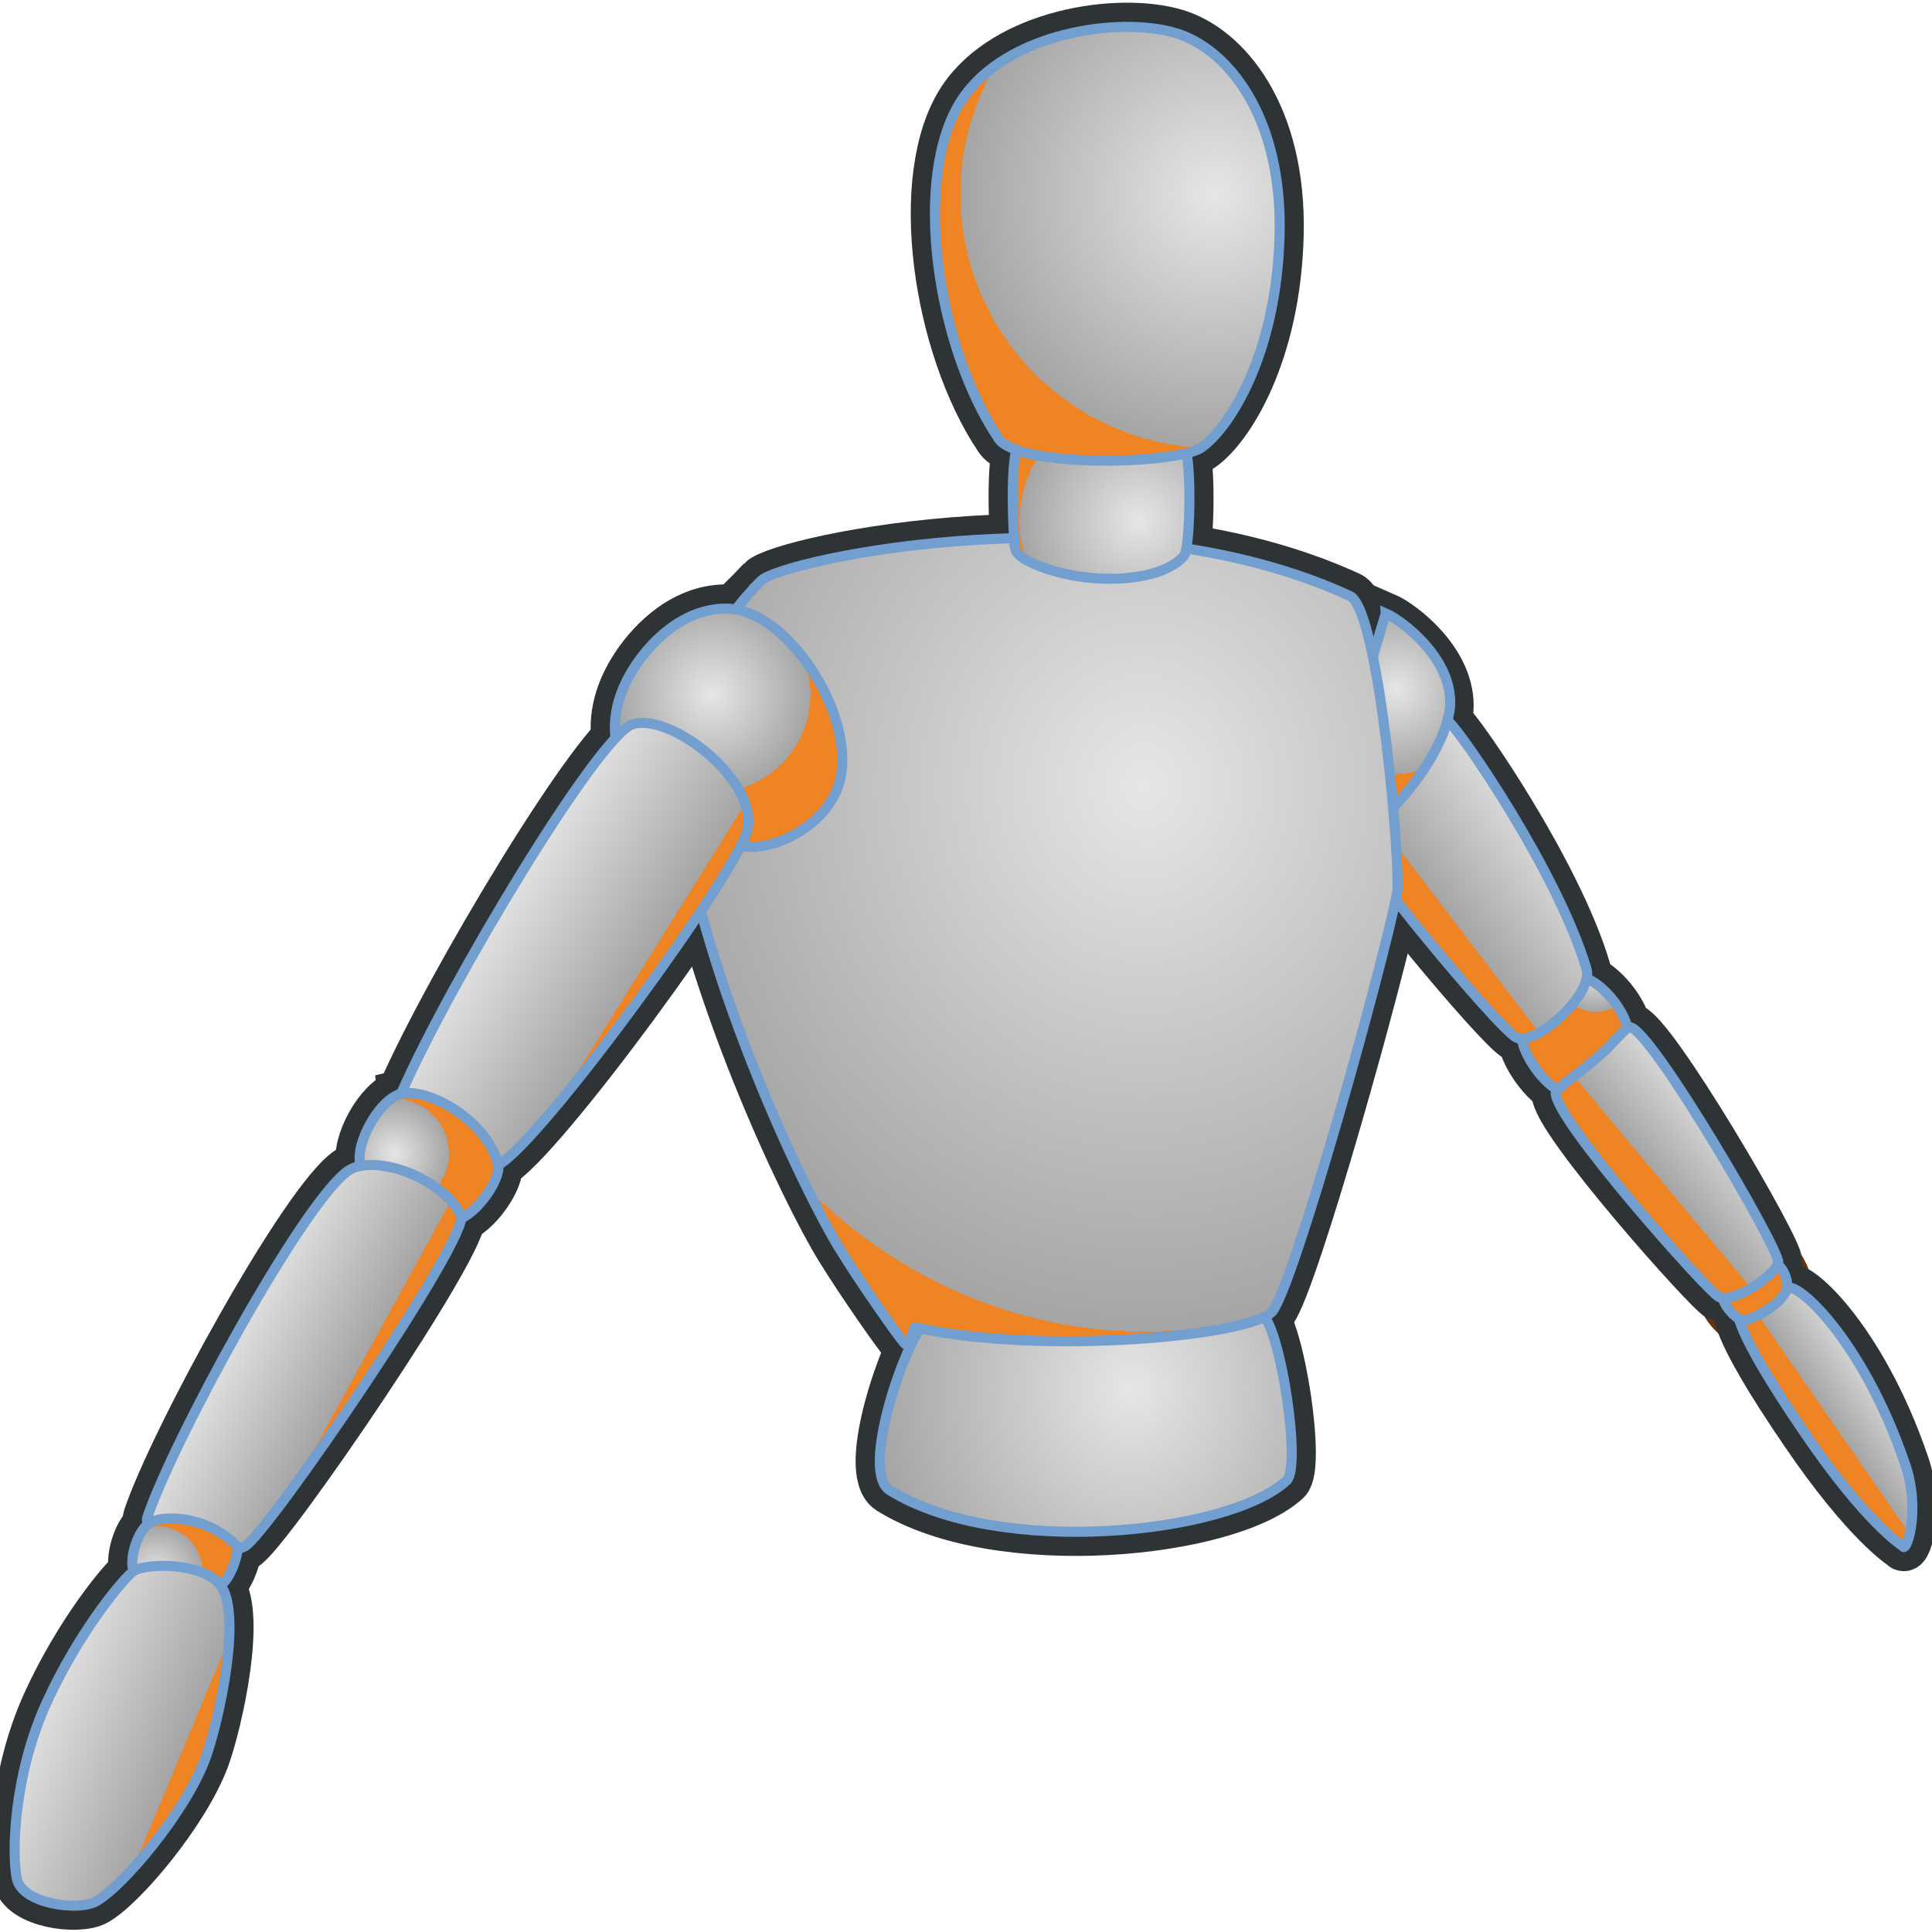 <?xml version="1.0" encoding="UTF-8" standalone="no"?>
<!-- Created with Inkscape (http://www.inkscape.org/) -->

<svg
   xmlns:i="http://ns.adobe.com/AdobeIllustrator/10.0/"
   xmlns:a="http://ns.adobe.com/AdobeSVGViewerExtensions/3.0/"
   xmlns:dc="http://purl.org/dc/elements/1.1/"
   xmlns:cc="http://creativecommons.org/ns#"
   xmlns:rdf="http://www.w3.org/1999/02/22-rdf-syntax-ns#"
   xmlns:svg="http://www.w3.org/2000/svg"
   xmlns="http://www.w3.org/2000/svg"
   xmlns:xlink="http://www.w3.org/1999/xlink"
   xmlns:sodipodi="http://sodipodi.sourceforge.net/DTD/sodipodi-0.dtd"
   xmlns:inkscape="http://www.inkscape.org/namespaces/inkscape"
   width="48px"
   height="48px"
   id="svg74342"
   sodipodi:version="0.32"
   inkscape:version="0.48.2 r9819"
   sodipodi:docname="clothbodycollider.svg"
   version="1.1">
  <defs
     id="defs74344">
    <radialGradient
       gradientUnits="userSpaceOnUse"
       fy="1658.428"
       fx="1182.248"
       r="3.295"
       cy="1658.428"
       cx="1182.248"
       id="XMLID_823_"
       gradientTransform="translate(-1156.642,-1655.956)">
      <stop
         id="stop22171"
         style="stop-color:#e6e6e6;stop-opacity:1;"
         offset="0" />
      <stop
         id="stop22175"
         style="stop-color:#a5a5a5;stop-opacity:1;"
         offset="1" />
      <a:midPointStop
         style="stop-color:#F3D196"
         offset="0" />
      <a:midPointStop
         style="stop-color:#F3D196"
         offset="0.5" />
      <a:midPointStop
         style="stop-color:#F3D196"
         offset="0.197" />
      <a:midPointStop
         style="stop-color:#F3D196"
         offset="0.5" />
      <a:midPointStop
         style="stop-color:#EE8424"
         offset="1" />
    </radialGradient>
    <radialGradient
       inkscape:collect="always"
       xlink:href="#XMLID_823_"
       id="radialGradient19937"
       gradientUnits="userSpaceOnUse"
       gradientTransform="matrix(1.915,0,0,1.915,-2233.831,-3171.069)"
       cx="1182.248"
       cy="1658.428"
       fx="1182.248"
       fy="1658.428"
       r="3.295" />
    <radialGradient
       inkscape:collect="always"
       xlink:href="#XMLID_823_"
       id="radialGradient19940"
       gradientUnits="userSpaceOnUse"
       gradientTransform="matrix(1.915,0,0,1.915,-2233.831,-3171.069)"
       cx="1181.263"
       cy="1662.666"
       fx="1181.263"
       fy="1662.666"
       r="1.542" />
    <linearGradient
       inkscape:collect="always"
       xlink:href="#XMLID_823_"
       id="linearGradient19943"
       gradientUnits="userSpaceOnUse"
       gradientTransform="matrix(1.817,-0.604,0.604,1.817,-3126.075,-2296.506)"
       x1="1164.108"
       y1="1674.438"
       x2="1165.697"
       y2="1675.82" />
    <radialGradient
       inkscape:collect="always"
       xlink:href="#XMLID_823_"
       id="radialGradient19946"
       gradientUnits="userSpaceOnUse"
       gradientTransform="matrix(1.817,-0.604,0.604,1.817,-3126.075,-2296.506)"
       cx="1166.426"
       cy="1673.148"
       fx="1166.426"
       fy="1673.148"
       r="0.612" />
    <linearGradient
       inkscape:collect="always"
       xlink:href="#XMLID_823_"
       id="linearGradient19949"
       gradientUnits="userSpaceOnUse"
       gradientTransform="matrix(1.817,-0.604,0.604,1.817,-3126.075,-2296.506)"
       x1="1168.026"
       y1="1670.603"
       x2="1169.255"
       y2="1671.928" />
    <radialGradient
       inkscape:collect="always"
       xlink:href="#XMLID_823_"
       id="radialGradient19952"
       gradientUnits="userSpaceOnUse"
       gradientTransform="matrix(1.817,-0.604,0.604,1.817,-3126.075,-2296.506)"
       cx="1171.076"
       cy="1668.957"
       fx="1171.076"
       fy="1668.957"
       r="0.712" />
    <linearGradient
       inkscape:collect="always"
       xlink:href="#XMLID_823_"
       id="linearGradient19955"
       gradientUnits="userSpaceOnUse"
       gradientTransform="matrix(1.817,-0.604,0.604,1.817,-3126.075,-2296.506)"
       x1="1173.058"
       y1="1666.42"
       x2="1174.429"
       y2="1668.075" />
    <radialGradient
       inkscape:collect="always"
       xlink:href="#XMLID_823_"
       id="radialGradient19958"
       gradientUnits="userSpaceOnUse"
       gradientTransform="matrix(1.817,-0.604,0.604,1.817,-3126.075,-2296.506)"
       cx="1176.868"
       cy="1664.601"
       fx="1176.868"
       fy="1664.601"
       r="1.28" />
    <radialGradient
       inkscape:collect="always"
       xlink:href="#XMLID_823_"
       id="radialGradient19961"
       gradientUnits="userSpaceOnUse"
       gradientTransform="matrix(2.148,0,0,2.35,-2509.54,-3895.285)"
       cx="1181.547"
       cy="1665.856"
       fx="1181.547"
       fy="1665.856"
       r="5.775" />
    <radialGradient
       inkscape:collect="always"
       xlink:href="#XMLID_823_"
       id="radialGradient19964"
       gradientUnits="userSpaceOnUse"
       gradientTransform="matrix(2.148,0,0,2.35,-2509.54,-3895.285)"
       cx="1181.392"
       cy="1672.234"
       fx="1181.392"
       fy="1672.234"
       r="2.981" />
    <radialGradient
       inkscape:collect="always"
       xlink:href="#XMLID_823_"
       id="radialGradient19994"
       gradientUnits="userSpaceOnUse"
       gradientTransform="matrix(1.831,0.559,-0.559,1.831,-1202.864,-3693.877)"
       cx="1184.265"
       cy="1665.213"
       fx="1184.265"
       fy="1665.213"
       r="1.103" />
    <linearGradient
       inkscape:collect="always"
       xlink:href="#XMLID_823_"
       id="linearGradient19997"
       gradientUnits="userSpaceOnUse"
       gradientTransform="matrix(1.831,0.559,-0.559,1.831,-1202.864,-3693.877)"
       x1="1186.393"
       y1="1665.963"
       x2="1185.306"
       y2="1667.476" />
    <linearGradient
       inkscape:collect="always"
       xlink:href="#XMLID_823_"
       id="linearGradient20000"
       gradientUnits="userSpaceOnUse"
       gradientTransform="matrix(1.831,0.559,-0.559,1.831,-1202.864,-3693.877)"
       x1="1189.773"
       y1="1668.994"
       x2="1189.064"
       y2="1670.081" />
    <radialGradient
       inkscape:collect="always"
       xlink:href="#XMLID_823_"
       id="radialGradient20003"
       gradientUnits="userSpaceOnUse"
       gradientTransform="matrix(1.831,0.559,-0.559,1.831,-1202.864,-3693.877)"
       cx="1187.812"
       cy="1667.972"
       fx="1187.812"
       fy="1667.972"
       r="0.517" />
    <linearGradient
       inkscape:collect="always"
       xlink:href="#XMLID_823_"
       id="linearGradient20006"
       gradientUnits="userSpaceOnUse"
       gradientTransform="matrix(1.831,0.559,-0.559,1.831,-1202.864,-3693.877)"
       x1="1192.739"
       y1="1671.622"
       x2="1192.124"
       y2="1672.399" />
    <radialGradient
       inkscape:collect="always"
       xlink:href="#XMLID_823_"
       id="radialGradient20009"
       gradientUnits="userSpaceOnUse"
       gradientTransform="matrix(1.831,0.559,-0.559,1.831,-1202.864,-3693.877)"
       cx="1190.832"
       cy="1670.785"
       fx="1190.832"
       fy="1670.785"
       r="0.401" />
  </defs>
  <sodipodi:namedview
     id="base"
     pagecolor="#ffffff"
     bordercolor="#666666"
     borderopacity="1.0"
     inkscape:pageopacity="0.0"
     inkscape:pageshadow="2"
     inkscape:zoom="19.79899"
     inkscape:cx="11.173735"
     inkscape:cy="22.620462"
     inkscape:current-layer="layer1"
     showgrid="true"
     inkscape:grid-bbox="true"
     inkscape:document-units="px"
     inkscape:window-width="1317"
     inkscape:window-height="1062"
     inkscape:window-x="303"
     inkscape:window-y="-5" />
  <g
     id="layer1"
     inkscape:label="Layer 1"
     inkscape:groupmode="layer">
    <path
       i:knockout="Off"
       d="m 44.152,31.428 c 0.119,0.036 0.292,0.368 0.243,0.607 -0.052,0.242 -0.771,0.94 -1.075,0.799 -0.3,-0.138 -0.555,-0.504 -0.516,-0.658 0.029,-0.161 1.191,-0.786 1.348,-0.748 z"
       id="path21872"
       style="fill:none;stroke:#66330d;stroke-width:1.2"
       inkscape:connector-curvature="0" />
    <path
       i:knockout="Off"
       d="m 43.223,32.832 c 0.58,-0.123 1.06,-0.521 1.173,-0.799 0.126,-0.308 1.847,1.143 2.94,4.356 0.389,1.144 0.023,2.213 -0.062,2.025 0,0 -0.901,-0.55 -2.455,-2.838 -0.863,-1.265 -1.401,-2.184 -1.597,-2.744 z"
       id="path21874"
       style="fill:none;stroke:#2e3436;stroke-width:1.2"
       inkscape:connector-curvature="0" />
    <path
       i:knockout="Off"
       d="m 39.308,24.278 c 0.381,0.062 1.003,0.697 1.136,1.29 0.123,0.554 -1.349,1.572 -1.681,1.517 -0.336,-0.061 -1,-0.934 -0.955,-1.395 0.044,-0.453 1.319,-1.441 1.5,-1.412 z"
       id="path21876"
       style="fill:none;stroke:#2e3436;stroke-width:1.2"
       inkscape:connector-curvature="0" />
    <path
       i:knockout="Off"
       d="m 39.712,26.246 c 0.398,-0.347 0.696,-0.746 0.781,-0.727 0.512,0.02 3.748,5.561 3.686,5.849 -0.064,0.301 -1.082,1.011 -1.471,0.856 -0.248,-0.1 -4.114,-4.44 -4.057,-5.079 0.008,-0.098 0.586,-0.484 1.061,-0.899 z"
       id="path21878"
       style="fill:none;stroke:#2e3436;stroke-width:1.2"
       inkscape:connector-curvature="0" />
    <path
       i:knockout="Off"
       d="m 36.003,17.941 c 0.312,0.271 2.697,3.729 3.412,6.13 0.19,0.637 -1.307,1.959 -1.753,1.701 -0.478,-0.272 -4.005,-4.527 -4.004,-4.893 0.015,-1.912 1.862,-3.35 2.345,-2.938 z"
       id="path21880"
       style="fill:none;stroke:#2e3436;stroke-width:1.2"
       inkscape:connector-curvature="0" />
    <path
       i:knockout="Off"
       d="m 34.412,15.318 c 0.398,0.173 1.602,1.074 1.601,2.211 -0.003,1.136 -1.607,3.177 -2.485,3.288 -0.879,0.112 0.884,-5.498 0.884,-5.498 z"
       id="path21882"
       style="fill:none;stroke:#2e3436;stroke-width:1.2"
       inkscape:connector-curvature="0" />
    <path
       i:knockout="Off"
       d="m 22.923,32.936 c 0.75,-0.691 6.561,-1.819 8.443,-0.273 0.449,0.367 0.971,3.772 0.599,4.12 -1.446,1.337 -7.158,1.923 -9.859,0.242 -0.754,-0.472 0.408,-3.711 0.816,-4.09 z"
       id="path21902"
       style="fill:none;stroke:#2e3436;stroke-width:1.2"
       inkscape:connector-curvature="0" />
    <path
       i:knockout="Off"
       d="m 18.906,14.426 c 0.526,-0.531 8.821,-2.301 14.63,0.378 0.741,0.341 1.276,6.863 1.173,7.378 -0.385,1.948 -2.541,9.655 -3.089,10.386 -0.475,0.632 -5.794,1.105 -8.879,0.407 -0.069,-0.023 -0.112,0.583 -0.273,0.395 -0.191,-0.221 -1.083,-1.493 -1.611,-2.35 -0.84,-1.359 -3.328,-6.518 -3.987,-10.925 -0.365,-2.426 0.844,-4.47 2.037,-5.669 z"
       id="path21904"
       style="fill:none;stroke:#2e3436;stroke-width:1.2"
       inkscape:connector-curvature="0" />
    <path
       i:knockout="Off"
       d="m 18.062,15.12 c 1.606,0.029 3.39,2.967 2.717,4.527 -0.432,1 -1.729,1.53 -2.363,1.365 -0.69,-0.174 -2.923,-1.871 -3.055,-2.33 -0.341,-1.176 0.399,-2.229 0.918,-2.749 0.723,-0.721 1.408,-0.82 1.784,-0.813 z"
       id="path21906"
       style="fill:none;stroke:#2e3436;stroke-width:1.2"
       inkscape:connector-curvature="0" />
    <path
       i:knockout="Off"
       d="m 15.717,17.993 c 0.977,-0.297 3.146,1.444 2.85,2.636 -0.259,1.043 -5.14,7.76 -6.189,8.313 -0.123,0.067 -2.644,-1.245 -2.414,-1.768 1.186,-2.726 4.917,-8.927 5.753,-9.181 z"
       id="path21908"
       style="fill:none;stroke:#2e3436;stroke-width:1.2"
       inkscape:connector-curvature="0" />
    <path
       i:knockout="Off"
       d="m 9.962,27.175 c 0.654,-0.163 2.151,0.655 2.414,1.768 0.076,0.326 -0.515,1.223 -1.023,1.366 -0.282,0.074 -2.273,-0.929 -2.395,-1.346 -0.157,-0.533 0.47,-1.656 1.004,-1.787 z"
       id="path21910"
       style="fill:none;stroke:#2e3436;stroke-width:1.2"
       inkscape:connector-curvature="0" />
    <path
       i:knockout="Off"
       d="m 8.66,29.079 c 0.599,-0.401 2.266,0.114 2.791,1.11 0.261,0.494 -4.842,7.976 -5.374,8.232 C 5.013,38.924 3.531,38.077 3.655,37.705 4.293,35.787 7.563,29.807 8.66,29.079 z"
       id="path21912"
       style="fill:none;stroke:#2e3436;stroke-width:1.2"
       inkscape:connector-curvature="0" />
    <path
       i:knockout="Off"
       d="M 3.782,37.802 C 4.151,37.642 5.188,37.689 5.873,38.402 5.981,38.513 5.686,39.334 5.459,39.373 5.266,39.409 3.459,39.231 3.328,39.031 3.191,38.828 3.389,37.967 3.782,37.802 z"
       id="path21914"
       style="fill:none;stroke:#2e3436;stroke-width:1.2"
       inkscape:connector-curvature="0" />
    <path
       i:knockout="Off"
       d="m 3.325,39.029 c 0.284,-0.189 1.64,-0.227 2.124,0.319 0.595,0.674 -0.013,3.413 -0.342,4.323 -0.494,1.349 -2.078,3.222 -2.732,3.573 -0.443,0.238 -1.831,0.058 -1.959,-0.575 C 0.287,46.038 0.341,44.097 1.149,42.316 1.958,40.536 3.082,39.191 3.325,39.029 z"
       id="path21916"
       style="fill:none;stroke:#2e3436;stroke-width:1.2"
       inkscape:connector-curvature="0" />
    <path
       i:knockout="Off"
       d="m 25.23,13.663 c 0.075,0.28 1.181,0.716 2.325,0.716 1.143,0 1.693,-0.35 1.865,-0.582 0.163,-0.218 0.197,-2.673 -0.04,-2.79 -0.354,-0.176 -3.598,-0.236 -4.046,0.019 -0.26,0.147 -0.167,2.403 -0.103,2.639 z"
       id="path21918"
       style="fill:none;stroke:#2e3436;stroke-width:1.2"
       inkscape:connector-curvature="0" />
    <path
       i:knockout="Off"
       d="M 29.217,0.823 C 30.479,1.204 31.861,2.855 31.79,5.83 31.718,8.804 30.536,10.645 29.845,11.121 29.249,11.533 25.31,11.642 24.807,10.894 23.273,8.609 22.637,4.379 23.899,2.472 24.989,0.823 27.783,0.392 29.217,0.823 z"
       id="path21920"
       style="fill:none;stroke:#2e3436;stroke-width:1.2"
       inkscape:connector-curvature="0" />
    <path
       inkscape:connector-curvature="0"
       style="fill:url(#radialGradient20009);stroke:#729fcf;stroke-width:0.25;fill-opacity:1"
       id="path21955"
       d="m 44.153,31.429 c 0.121,0.029 0.292,0.368 0.243,0.607 -0.052,0.242 -0.771,0.94 -1.075,0.799 -0.3,-0.138 -0.555,-0.504 -0.516,-0.658 0.033,-0.16 1.191,-0.786 1.348,-0.748 z"
       i:knockout="Off" />
    <path
       inkscape:connector-curvature="0"
       style="fill:url(#linearGradient20006);stroke:#729fcf;stroke-width:0.25;fill-opacity:1"
       id="path21962"
       d="m 43.224,32.833 c 0.58,-0.123 1.06,-0.521 1.173,-0.799 0.126,-0.308 1.847,1.143 2.94,4.356 0.389,1.144 0.023,2.213 -0.062,2.025 0,0 -0.901,-0.55 -2.455,-2.838 -0.863,-1.265 -1.401,-2.184 -1.597,-2.744 z"
       i:knockout="Off" />
    <path
       inkscape:connector-curvature="0"
       style="fill:url(#radialGradient20003);stroke:#729fcf;stroke-width:0.25;fill-opacity:1"
       id="path21971"
       d="m 39.309,24.279 c 0.381,0.062 1.003,0.697 1.136,1.29 0.123,0.554 -1.349,1.572 -1.681,1.517 -0.336,-0.061 -1,-0.934 -0.955,-1.395 0.044,-0.453 1.319,-1.441 1.5,-1.412 z"
       i:knockout="Off" />
    <path
       inkscape:connector-curvature="0"
       style="fill:url(#linearGradient20000);stroke:#729fcf;stroke-width:0.25;fill-opacity:1"
       id="path21980"
       d="m 39.713,26.247 c 0.398,-0.347 0.696,-0.746 0.781,-0.727 0.512,0.02 3.748,5.561 3.686,5.849 -0.064,0.301 -1.082,1.011 -1.471,0.856 -0.248,-0.1 -4.114,-4.44 -4.057,-5.079 0.008,-0.098 0.586,-0.484 1.061,-0.899 z"
       i:knockout="Off" />
    <path
       inkscape:connector-curvature="0"
       style="fill:url(#linearGradient19997);stroke:#729fcf;stroke-width:0.25;fill-opacity:1"
       id="path21989"
       d="m 36.004,17.942 c 0.312,0.271 2.697,3.729 3.412,6.13 0.19,0.637 -1.307,1.959 -1.753,1.701 -0.478,-0.272 -4.005,-4.527 -4.004,-4.893 0.015,-1.912 1.862,-3.35 2.345,-2.938 z"
       i:knockout="Off" />
    <path
       inkscape:connector-curvature="0"
       style="fill:url(#radialGradient19994);stroke:#729fcf;stroke-width:0.25;fill-opacity:1"
       id="path21998"
       d="m 34.429,15.239 c 0.398,0.173 1.602,1.074 1.601,2.211 -0.003,1.136 -1.607,3.177 -2.485,3.288 -0.879,0.112 0.884,-5.498 0.884,-5.498 z"
       i:knockout="Off" />
    <path
       inkscape:connector-curvature="0"
       style="fill:url(#radialGradient19964);stroke:#729fcf;stroke-width:0.25;fill-opacity:1;stroke-opacity:1"
       id="path22094"
       d="m 22.924,32.937 c 0.75,-0.691 6.561,-1.819 8.443,-0.273 0.449,0.367 0.971,3.772 0.599,4.12 -1.446,1.337 -7.158,1.923 -9.859,0.242 -0.754,-0.472 0.408,-3.711 0.816,-4.09 z"
       i:knockout="Off" />
    <path
       inkscape:connector-curvature="0"
       style="fill:url(#radialGradient19961);stroke:#729fcf;stroke-width:0.25;fill-opacity:1;stroke-opacity:1"
       id="path22103"
       d="m 18.907,14.428 c 0.526,-0.531 8.821,-2.301 14.63,0.378 0.741,0.341 1.276,6.863 1.173,7.378 -0.385,1.948 -2.541,9.655 -3.089,10.386 -0.475,0.632 -5.794,1.105 -8.879,0.407 -0.069,-0.019 -0.112,0.583 -0.273,0.395 -0.191,-0.221 -1.083,-1.493 -1.611,-2.35 -0.84,-1.359 -3.328,-6.518 -3.987,-10.925 -0.365,-2.426 0.844,-4.47 2.037,-5.669 z"
       i:knockout="Off" />
    <path
       inkscape:connector-curvature="0"
       style="fill:url(#radialGradient19958);stroke:#729fcf;stroke-width:0.25;fill-opacity:1"
       id="path22112"
       d="m 18.064,15.121 c 1.606,0.029 3.39,2.967 2.717,4.527 -0.432,1 -1.729,1.53 -2.363,1.365 -0.69,-0.174 -2.923,-1.871 -3.055,-2.33 -0.341,-1.176 0.399,-2.229 0.918,-2.749 0.723,-0.721 1.408,-0.82 1.784,-0.813 z"
       i:knockout="Off" />
    <path
       inkscape:connector-curvature="0"
       style="fill:url(#linearGradient19955);stroke:#729fcf;stroke-width:0.25;fill-opacity:1"
       id="path22123"
       d="m 15.718,17.994 c 0.977,-0.297 3.146,1.444 2.85,2.636 -0.259,1.043 -5.14,7.76 -6.189,8.313 -0.123,0.067 -2.644,-1.245 -2.414,-1.768 1.186,-2.726 4.917,-8.927 5.753,-9.181 z"
       i:knockout="Off" />
    <path
       inkscape:connector-curvature="0"
       style="fill:url(#radialGradient19952);stroke:#729fcf;stroke-width:0.25;fill-opacity:1"
       id="path22132"
       d="m 9.963,27.175 c 0.654,-0.163 2.151,0.655 2.414,1.768 0.076,0.326 -0.515,1.223 -1.023,1.366 -0.28,0.081 -2.273,-0.929 -2.395,-1.346 -0.161,-0.532 0.47,-1.656 1.004,-1.787 z"
       i:knockout="Off" />
    <path
       inkscape:connector-curvature="0"
       style="fill:url(#linearGradient19949);stroke:#729fcf;stroke-width:0.25;fill-opacity:1"
       id="path22143"
       d="m 8.662,29.08 c 0.599,-0.401 2.266,0.114 2.791,1.11 0.261,0.494 -4.842,7.976 -5.374,8.232 -1.064,0.503 -2.546,-0.344 -2.422,-0.716 0.638,-1.917 3.907,-7.897 5.005,-8.626 z"
       i:knockout="Off" />
    <path
       inkscape:connector-curvature="0"
       style="fill:url(#radialGradient19946);stroke:#729fcf;stroke-width:0.25;fill-opacity:1"
       id="path22152"
       d="m 3.784,37.802 c 0.369,-0.159 1.405,-0.112 2.091,0.6 0.108,0.111 -0.186,0.932 -0.414,0.971 -0.194,0.036 -2.001,-0.142 -2.132,-0.342 -0.136,-0.203 0.062,-1.064 0.455,-1.229 z"
       i:knockout="Off" />
    <path
       inkscape:connector-curvature="0"
       style="fill:url(#linearGradient19943);stroke:#729fcf;stroke-width:0.25;fill-opacity:1"
       id="path22159"
       d="M 3.326,39.03 C 3.61,38.841 4.966,38.803 5.45,39.349 6.046,40.022 5.437,42.762 5.109,43.672 4.615,45.021 3.03,46.894 2.376,47.245 1.933,47.483 0.545,47.303 0.417,46.67 0.288,46.039 0.342,44.097 1.151,42.317 1.959,40.536 3.083,39.192 3.326,39.03 z"
       i:knockout="Off" />
    <path
       inkscape:connector-curvature="0"
       style="fill:url(#radialGradient19940);stroke:#729fcf;stroke-width:0.25;fill-opacity:1;stroke-opacity:1"
       id="path22168"
       d="m 25.231,13.664 c 0.075,0.28 1.181,0.716 2.325,0.716 1.143,0 1.693,-0.35 1.865,-0.582 0.163,-0.218 0.197,-2.673 -0.04,-2.79 -0.354,-0.176 -3.598,-0.236 -4.046,0.017 -0.26,0.147 -0.167,2.403 -0.103,2.639 z"
       i:knockout="Off" />
    <path
       inkscape:connector-curvature="0"
       style="fill:url(#radialGradient19937);stroke:#729fcf;stroke-width:0.25;stroke-opacity:1"
       id="path22177"
       d="M 29.218,0.824 C 30.48,1.205 31.862,2.856 31.791,5.831 31.719,8.805 30.537,10.646 29.846,11.122 29.25,11.534 25.311,11.643 24.808,10.895 23.274,8.61 22.638,4.38 23.9,2.473 24.99,0.824 27.784,0.393 29.218,0.824 z"
       i:knockout="Off" />
  </g>
</svg>
